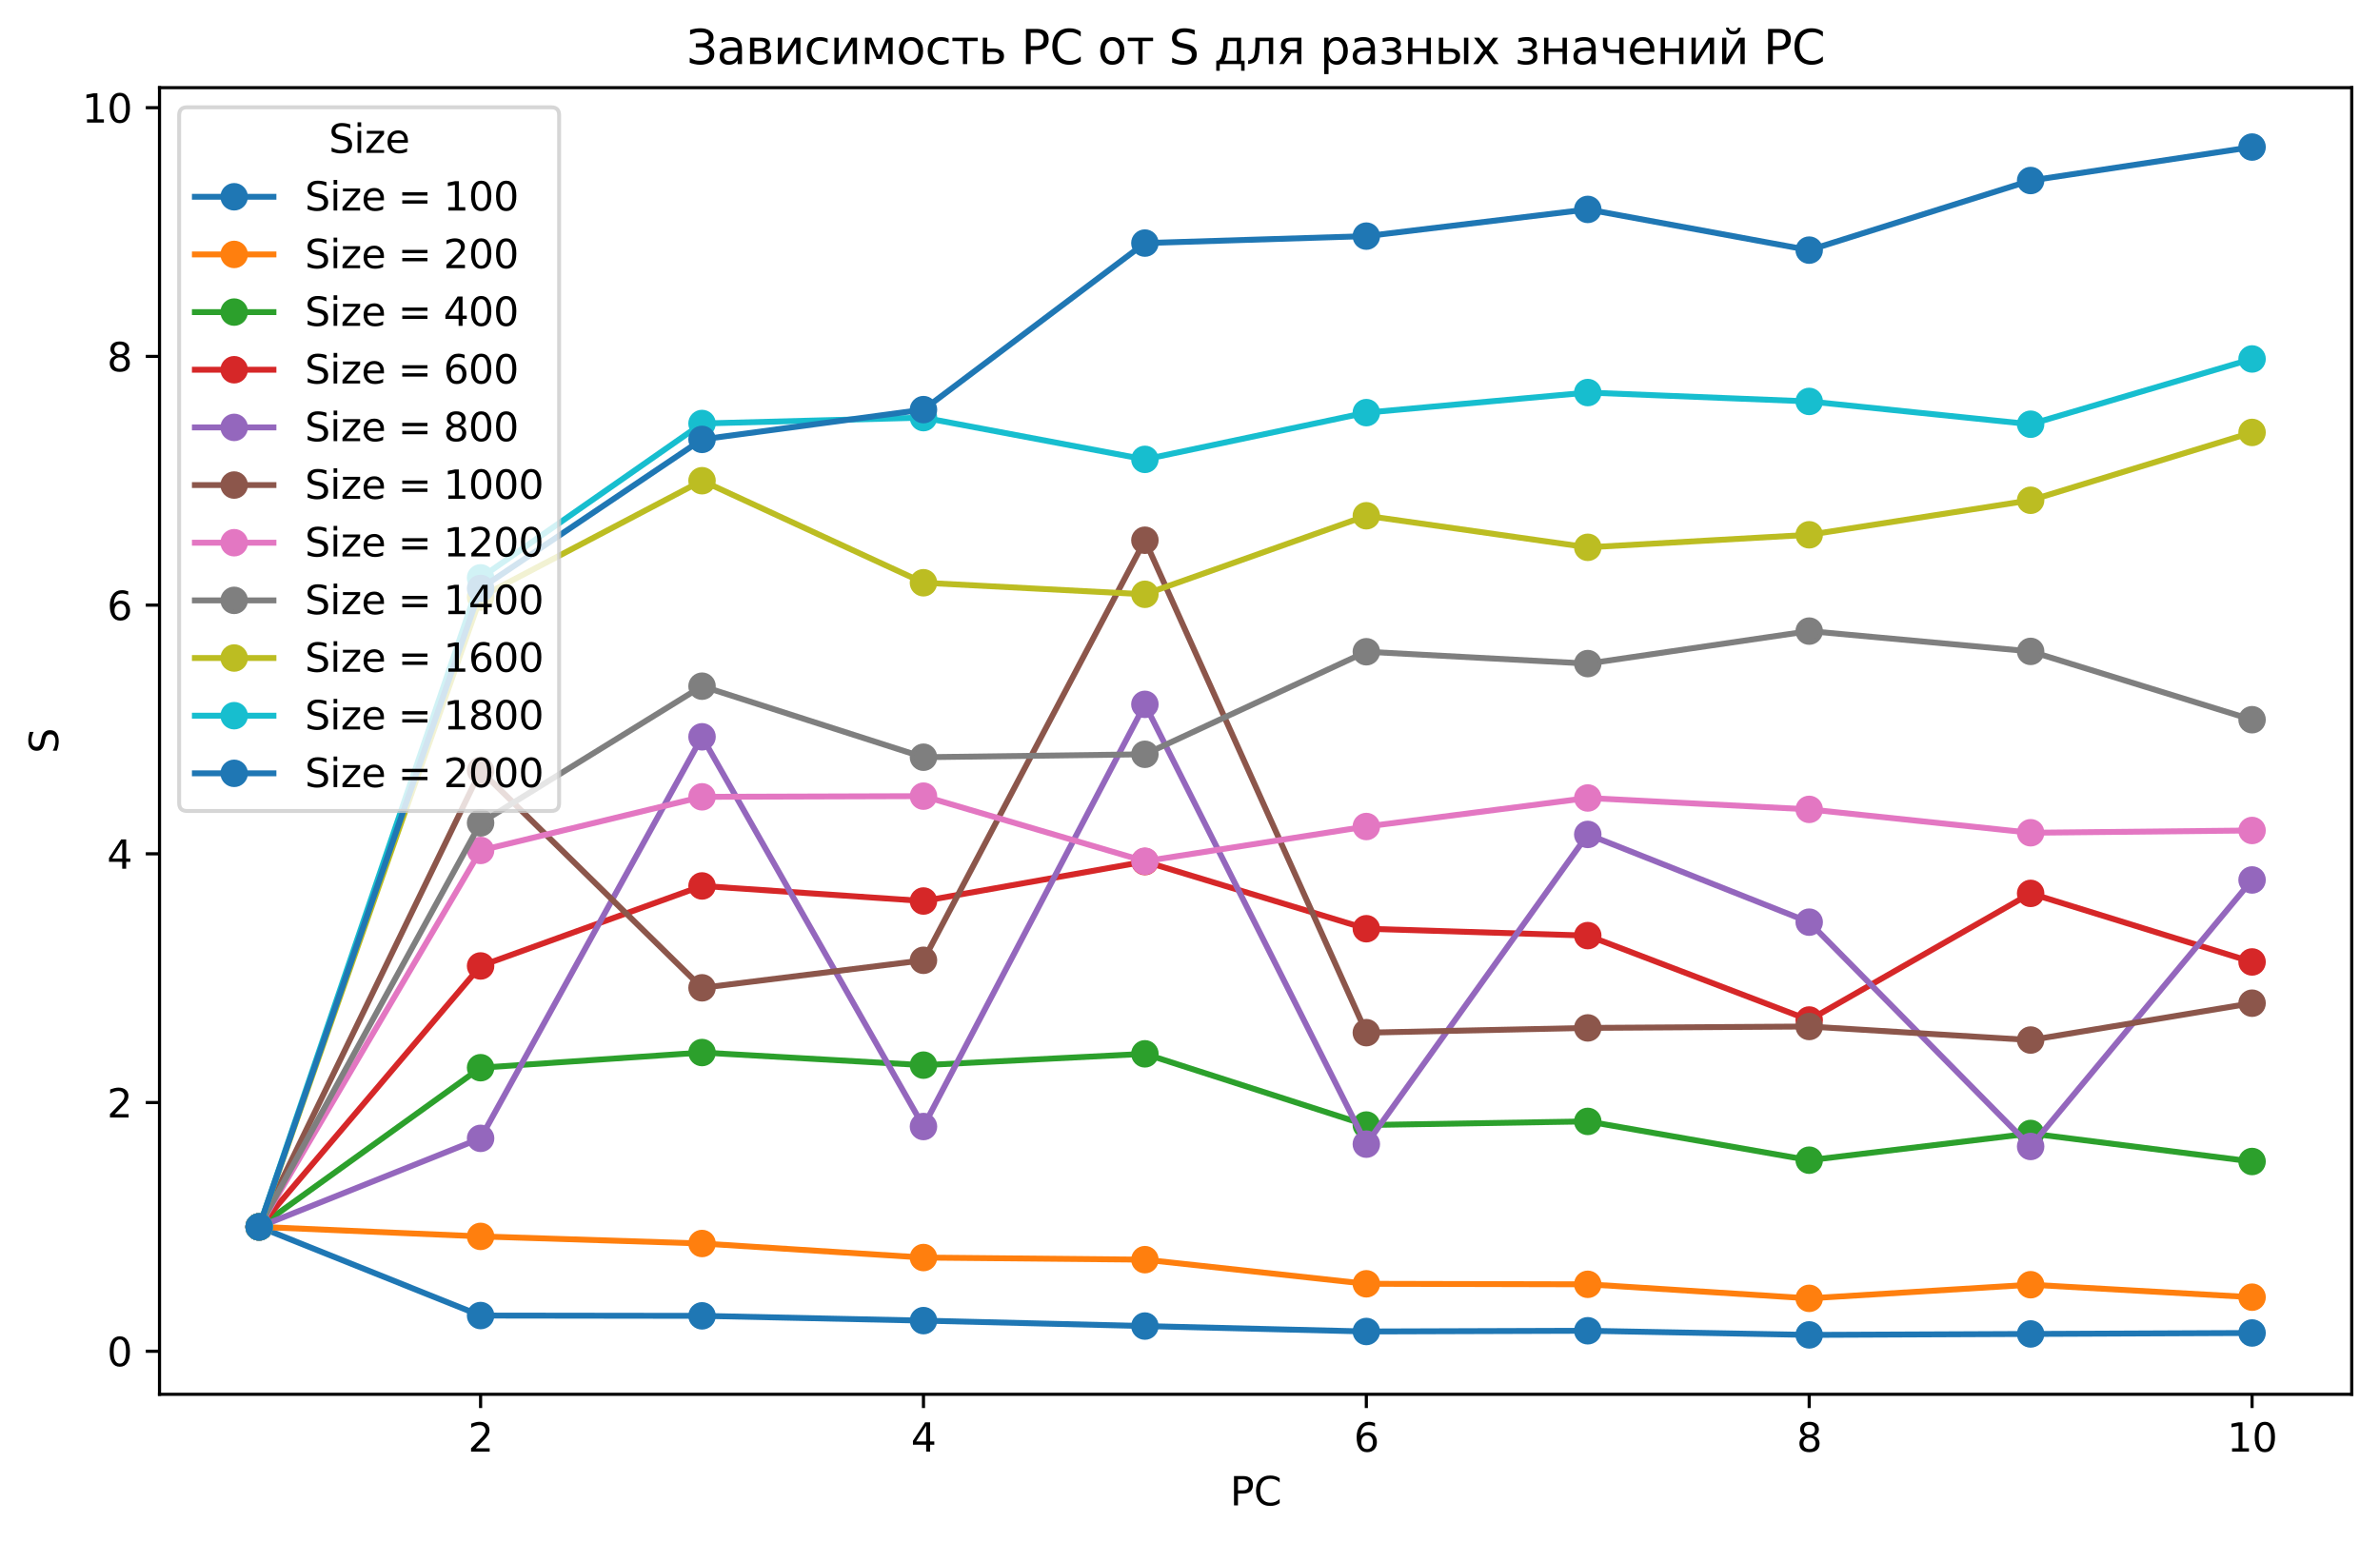 <?xml version="1.0" encoding="utf-8" standalone="no"?>
<!DOCTYPE svg PUBLIC "-//W3C//DTD SVG 1.1//EN"
  "http://www.w3.org/Graphics/SVG/1.1/DTD/svg11.dtd">
<svg xmlns:xlink="http://www.w3.org/1999/xlink" width="605.803pt" height="392.514pt" viewBox="0 0 605.803 392.514" xmlns="http://www.w3.org/2000/svg" version="1.1">
 <defs>
  <style type="text/css">*{stroke-linejoin: round; stroke-linecap: butt}</style>
 </defs>
 <g id="figure_1">
  <g id="patch_1">
   <path d="M 0 392.514 
L 605.803 392.514 
L 605.803 0 
L 0 0 
z
" style="fill: #ffffff"/>
  </g>
  <g id="axes_1">
   <g id="patch_2">
    <path d="M 40.603 354.958 
L 598.603 354.958 
L 598.603 22.318 
L 40.603 22.318 
z
" style="fill: #ffffff"/>
   </g>
   <g id="matplotlib.axis_1">
    <g id="xtick_1">
     <g id="line2d_1">
      <defs>
       <path id="m630d22b13c" d="M 0 0 
L 0 3.5 
" style="stroke: #000000; stroke-width: 0.8"/>
      </defs>
      <g>
       <use xlink:href="#m630d22b13c" x="122.33" y="354.958" style="stroke: #000000; stroke-width: 0.8"/>
      </g>
     </g>
     <g id="text_1">
      <!-- 2 -->
      <g transform="translate(119.149 369.557) scale(0.1 -0.1)">
       <defs>
        <path id="DejaVuSans-32" d="M 1228 531 
L 3431 531 
L 3431 0 
L 469 0 
L 469 531 
Q 828 903 1448 1529 
Q 2069 2156 2228 2338 
Q 2531 2678 2651 2914 
Q 2772 3150 2772 3378 
Q 2772 3750 2511 3984 
Q 2250 4219 1831 4219 
Q 1534 4219 1204 4116 
Q 875 4013 500 3803 
L 500 4441 
Q 881 4594 1212 4672 
Q 1544 4750 1819 4750 
Q 2544 4750 2975 4387 
Q 3406 4025 3406 3419 
Q 3406 3131 3298 2873 
Q 3191 2616 2906 2266 
Q 2828 2175 2409 1742 
Q 1991 1309 1228 531 
z
" transform="scale(0.016)"/>
       </defs>
       <use xlink:href="#DejaVuSans-32"/>
      </g>
     </g>
    </g>
    <g id="xtick_2">
     <g id="line2d_2">
      <g>
       <use xlink:href="#m630d22b13c" x="235.058" y="354.958" style="stroke: #000000; stroke-width: 0.8"/>
      </g>
     </g>
     <g id="text_2">
      <!-- 4 -->
      <g transform="translate(231.876 369.557) scale(0.1 -0.1)">
       <defs>
        <path id="DejaVuSans-34" d="M 2419 4116 
L 825 1625 
L 2419 1625 
L 2419 4116 
z
M 2253 4666 
L 3047 4666 
L 3047 1625 
L 3713 1625 
L 3713 1100 
L 3047 1100 
L 3047 0 
L 2419 0 
L 2419 1100 
L 313 1100 
L 313 1709 
L 2253 4666 
z
" transform="scale(0.016)"/>
       </defs>
       <use xlink:href="#DejaVuSans-34"/>
      </g>
     </g>
    </g>
    <g id="xtick_3">
     <g id="line2d_3">
      <g>
       <use xlink:href="#m630d22b13c" x="347.785" y="354.958" style="stroke: #000000; stroke-width: 0.8"/>
      </g>
     </g>
     <g id="text_3">
      <!-- 6 -->
      <g transform="translate(344.604 369.557) scale(0.1 -0.1)">
       <defs>
        <path id="DejaVuSans-36" d="M 2113 2584 
Q 1688 2584 1439 2293 
Q 1191 2003 1191 1497 
Q 1191 994 1439 701 
Q 1688 409 2113 409 
Q 2538 409 2786 701 
Q 3034 994 3034 1497 
Q 3034 2003 2786 2293 
Q 2538 2584 2113 2584 
z
M 3366 4563 
L 3366 3988 
Q 3128 4100 2886 4159 
Q 2644 4219 2406 4219 
Q 1781 4219 1451 3797 
Q 1122 3375 1075 2522 
Q 1259 2794 1537 2939 
Q 1816 3084 2150 3084 
Q 2853 3084 3261 2657 
Q 3669 2231 3669 1497 
Q 3669 778 3244 343 
Q 2819 -91 2113 -91 
Q 1303 -91 875 529 
Q 447 1150 447 2328 
Q 447 3434 972 4092 
Q 1497 4750 2381 4750 
Q 2619 4750 2861 4703 
Q 3103 4656 3366 4563 
z
" transform="scale(0.016)"/>
       </defs>
       <use xlink:href="#DejaVuSans-36"/>
      </g>
     </g>
    </g>
    <g id="xtick_4">
     <g id="line2d_4">
      <g>
       <use xlink:href="#m630d22b13c" x="460.512" y="354.958" style="stroke: #000000; stroke-width: 0.8"/>
      </g>
     </g>
     <g id="text_4">
      <!-- 8 -->
      <g transform="translate(457.331 369.557) scale(0.1 -0.1)">
       <defs>
        <path id="DejaVuSans-38" d="M 2034 2216 
Q 1584 2216 1326 1975 
Q 1069 1734 1069 1313 
Q 1069 891 1326 650 
Q 1584 409 2034 409 
Q 2484 409 2743 651 
Q 3003 894 3003 1313 
Q 3003 1734 2745 1975 
Q 2488 2216 2034 2216 
z
M 1403 2484 
Q 997 2584 770 2862 
Q 544 3141 544 3541 
Q 544 4100 942 4425 
Q 1341 4750 2034 4750 
Q 2731 4750 3128 4425 
Q 3525 4100 3525 3541 
Q 3525 3141 3298 2862 
Q 3072 2584 2669 2484 
Q 3125 2378 3379 2068 
Q 3634 1759 3634 1313 
Q 3634 634 3220 271 
Q 2806 -91 2034 -91 
Q 1263 -91 848 271 
Q 434 634 434 1313 
Q 434 1759 690 2068 
Q 947 2378 1403 2484 
z
M 1172 3481 
Q 1172 3119 1398 2916 
Q 1625 2713 2034 2713 
Q 2441 2713 2670 2916 
Q 2900 3119 2900 3481 
Q 2900 3844 2670 4047 
Q 2441 4250 2034 4250 
Q 1625 4250 1398 4047 
Q 1172 3844 1172 3481 
z
" transform="scale(0.016)"/>
       </defs>
       <use xlink:href="#DejaVuSans-38"/>
      </g>
     </g>
    </g>
    <g id="xtick_5">
     <g id="line2d_5">
      <g>
       <use xlink:href="#m630d22b13c" x="573.239" y="354.958" style="stroke: #000000; stroke-width: 0.8"/>
      </g>
     </g>
     <g id="text_5">
      <!-- 10 -->
      <g transform="translate(566.877 369.557) scale(0.1 -0.1)">
       <defs>
        <path id="DejaVuSans-31" d="M 794 531 
L 1825 531 
L 1825 4091 
L 703 3866 
L 703 4441 
L 1819 4666 
L 2450 4666 
L 2450 531 
L 3481 531 
L 3481 0 
L 794 0 
L 794 531 
z
" transform="scale(0.016)"/>
        <path id="DejaVuSans-30" d="M 2034 4250 
Q 1547 4250 1301 3770 
Q 1056 3291 1056 2328 
Q 1056 1369 1301 889 
Q 1547 409 2034 409 
Q 2525 409 2770 889 
Q 3016 1369 3016 2328 
Q 3016 3291 2770 3770 
Q 2525 4250 2034 4250 
z
M 2034 4750 
Q 2819 4750 3233 4129 
Q 3647 3509 3647 2328 
Q 3647 1150 3233 529 
Q 2819 -91 2034 -91 
Q 1250 -91 836 529 
Q 422 1150 422 2328 
Q 422 3509 836 4129 
Q 1250 4750 2034 4750 
z
" transform="scale(0.016)"/>
       </defs>
       <use xlink:href="#DejaVuSans-31"/>
       <use xlink:href="#DejaVuSans-30" x="63.623"/>
      </g>
     </g>
    </g>
    <g id="text_6">
     <!-- PC -->
     <g transform="translate(313.097 383.235) scale(0.1 -0.1)">
      <defs>
       <path id="DejaVuSans-50" d="M 1259 4147 
L 1259 2394 
L 2053 2394 
Q 2494 2394 2734 2622 
Q 2975 2850 2975 3272 
Q 2975 3691 2734 3919 
Q 2494 4147 2053 4147 
L 1259 4147 
z
M 628 4666 
L 2053 4666 
Q 2838 4666 3239 4311 
Q 3641 3956 3641 3272 
Q 3641 2581 3239 2228 
Q 2838 1875 2053 1875 
L 1259 1875 
L 1259 0 
L 628 0 
L 628 4666 
z
" transform="scale(0.016)"/>
       <path id="DejaVuSans-43" d="M 4122 4306 
L 4122 3641 
Q 3803 3938 3442 4084 
Q 3081 4231 2675 4231 
Q 1875 4231 1450 3742 
Q 1025 3253 1025 2328 
Q 1025 1406 1450 917 
Q 1875 428 2675 428 
Q 3081 428 3442 575 
Q 3803 722 4122 1019 
L 4122 359 
Q 3791 134 3420 21 
Q 3050 -91 2638 -91 
Q 1578 -91 968 557 
Q 359 1206 359 2328 
Q 359 3453 968 4101 
Q 1578 4750 2638 4750 
Q 3056 4750 3426 4639 
Q 3797 4528 4122 4306 
z
" transform="scale(0.016)"/>
      </defs>
      <use xlink:href="#DejaVuSans-50"/>
      <use xlink:href="#DejaVuSans-43" x="60.303"/>
     </g>
    </g>
   </g>
   <g id="matplotlib.axis_2">
    <g id="ytick_1">
     <g id="line2d_6">
      <defs>
       <path id="mf90112f590" d="M 0 0 
L -3.5 0 
" style="stroke: #000000; stroke-width: 0.8"/>
      </defs>
      <g>
       <use xlink:href="#mf90112f590" x="40.603" y="343.996" style="stroke: #000000; stroke-width: 0.8"/>
      </g>
     </g>
     <g id="text_7">
      <!-- 0 -->
      <g transform="translate(27.241 347.795) scale(0.1 -0.1)">
       <use xlink:href="#DejaVuSans-30"/>
      </g>
     </g>
    </g>
    <g id="ytick_2">
     <g id="line2d_7">
      <g>
       <use xlink:href="#mf90112f590" x="40.603" y="280.68" style="stroke: #000000; stroke-width: 0.8"/>
      </g>
     </g>
     <g id="text_8">
      <!-- 2 -->
      <g transform="translate(27.241 284.479) scale(0.1 -0.1)">
       <use xlink:href="#DejaVuSans-32"/>
      </g>
     </g>
    </g>
    <g id="ytick_3">
     <g id="line2d_8">
      <g>
       <use xlink:href="#mf90112f590" x="40.603" y="217.364" style="stroke: #000000; stroke-width: 0.8"/>
      </g>
     </g>
     <g id="text_9">
      <!-- 4 -->
      <g transform="translate(27.241 221.163) scale(0.1 -0.1)">
       <use xlink:href="#DejaVuSans-34"/>
      </g>
     </g>
    </g>
    <g id="ytick_4">
     <g id="line2d_9">
      <g>
       <use xlink:href="#mf90112f590" x="40.603" y="154.048" style="stroke: #000000; stroke-width: 0.8"/>
      </g>
     </g>
     <g id="text_10">
      <!-- 6 -->
      <g transform="translate(27.241 157.847) scale(0.1 -0.1)">
       <use xlink:href="#DejaVuSans-36"/>
      </g>
     </g>
    </g>
    <g id="ytick_5">
     <g id="line2d_10">
      <g>
       <use xlink:href="#mf90112f590" x="40.603" y="90.732" style="stroke: #000000; stroke-width: 0.8"/>
      </g>
     </g>
     <g id="text_11">
      <!-- 8 -->
      <g transform="translate(27.241 94.531) scale(0.1 -0.1)">
       <use xlink:href="#DejaVuSans-38"/>
      </g>
     </g>
    </g>
    <g id="ytick_6">
     <g id="line2d_11">
      <g>
       <use xlink:href="#mf90112f590" x="40.603" y="27.416" style="stroke: #000000; stroke-width: 0.8"/>
      </g>
     </g>
     <g id="text_12">
      <!-- 10 -->
      <g transform="translate(20.878 31.215) scale(0.1 -0.1)">
       <use xlink:href="#DejaVuSans-31"/>
       <use xlink:href="#DejaVuSans-30" x="63.623"/>
      </g>
     </g>
    </g>
    <g id="text_13">
     <!-- S -->
     <g transform="translate(14.798 191.812) rotate(-90) scale(0.1 -0.1)">
      <defs>
       <path id="DejaVuSans-53" d="M 3425 4513 
L 3425 3897 
Q 3066 4069 2747 4153 
Q 2428 4238 2131 4238 
Q 1616 4238 1336 4038 
Q 1056 3838 1056 3469 
Q 1056 3159 1242 3001 
Q 1428 2844 1947 2747 
L 2328 2669 
Q 3034 2534 3370 2195 
Q 3706 1856 3706 1288 
Q 3706 609 3251 259 
Q 2797 -91 1919 -91 
Q 1588 -91 1214 -16 
Q 841 59 441 206 
L 441 856 
Q 825 641 1194 531 
Q 1563 422 1919 422 
Q 2459 422 2753 634 
Q 3047 847 3047 1241 
Q 3047 1584 2836 1778 
Q 2625 1972 2144 2069 
L 1759 2144 
Q 1053 2284 737 2584 
Q 422 2884 422 3419 
Q 422 4038 858 4394 
Q 1294 4750 2059 4750 
Q 2388 4750 2728 4690 
Q 3069 4631 3425 4513 
z
" transform="scale(0.016)"/>
      </defs>
      <use xlink:href="#DejaVuSans-53"/>
     </g>
    </g>
   </g>
   <g id="line2d_12">
    <path d="M 65.967 312.338 
L 122.33 334.913 
L 178.694 334.986 
L 235.058 336.203 
L 291.421 337.587 
L 347.785 338.97 
L 404.149 338.784 
L 460.512 339.838 
L 516.876 339.594 
L 573.239 339.348 
" clip-path="url(#pa24edd1b56)" style="fill: none; stroke: #1f77b4; stroke-width: 1.5; stroke-linecap: square"/>
    <defs>
     <path id="m32f12e0cd4" d="M 0 3 
C 0.796 3 1.559 2.684 2.121 2.121 
C 2.684 1.559 3 0.796 3 0 
C 3 -0.796 2.684 -1.559 2.121 -2.121 
C 1.559 -2.684 0.796 -3 0 -3 
C -0.796 -3 -1.559 -2.684 -2.121 -2.121 
C -2.684 -1.559 -3 -0.796 -3 0 
C -3 0.796 -2.684 1.559 -2.121 2.121 
C -1.559 2.684 -0.796 3 0 3 
z
" style="stroke: #1f77b4"/>
    </defs>
    <g clip-path="url(#pa24edd1b56)">
     <use xlink:href="#m32f12e0cd4" x="65.967" y="312.338" style="fill: #1f77b4; stroke: #1f77b4"/>
     <use xlink:href="#m32f12e0cd4" x="122.33" y="334.913" style="fill: #1f77b4; stroke: #1f77b4"/>
     <use xlink:href="#m32f12e0cd4" x="178.694" y="334.986" style="fill: #1f77b4; stroke: #1f77b4"/>
     <use xlink:href="#m32f12e0cd4" x="235.058" y="336.203" style="fill: #1f77b4; stroke: #1f77b4"/>
     <use xlink:href="#m32f12e0cd4" x="291.421" y="337.587" style="fill: #1f77b4; stroke: #1f77b4"/>
     <use xlink:href="#m32f12e0cd4" x="347.785" y="338.97" style="fill: #1f77b4; stroke: #1f77b4"/>
     <use xlink:href="#m32f12e0cd4" x="404.149" y="338.784" style="fill: #1f77b4; stroke: #1f77b4"/>
     <use xlink:href="#m32f12e0cd4" x="460.512" y="339.838" style="fill: #1f77b4; stroke: #1f77b4"/>
     <use xlink:href="#m32f12e0cd4" x="516.876" y="339.594" style="fill: #1f77b4; stroke: #1f77b4"/>
     <use xlink:href="#m32f12e0cd4" x="573.239" y="339.348" style="fill: #1f77b4; stroke: #1f77b4"/>
    </g>
   </g>
   <g id="line2d_13">
    <path d="M 65.967 312.338 
L 122.33 314.763 
L 178.694 316.57 
L 235.058 320.148 
L 291.421 320.683 
L 347.785 326.828 
L 404.149 326.96 
L 460.512 330.533 
L 516.876 327.062 
L 573.239 330.236 
" clip-path="url(#pa24edd1b56)" style="fill: none; stroke: #ff7f0e; stroke-width: 1.5; stroke-linecap: square"/>
    <defs>
     <path id="mbecaf96a9d" d="M 0 3 
C 0.796 3 1.559 2.684 2.121 2.121 
C 2.684 1.559 3 0.796 3 0 
C 3 -0.796 2.684 -1.559 2.121 -2.121 
C 1.559 -2.684 0.796 -3 0 -3 
C -0.796 -3 -1.559 -2.684 -2.121 -2.121 
C -2.684 -1.559 -3 -0.796 -3 0 
C -3 0.796 -2.684 1.559 -2.121 2.121 
C -1.559 2.684 -0.796 3 0 3 
z
" style="stroke: #ff7f0e"/>
    </defs>
    <g clip-path="url(#pa24edd1b56)">
     <use xlink:href="#mbecaf96a9d" x="65.967" y="312.338" style="fill: #ff7f0e; stroke: #ff7f0e"/>
     <use xlink:href="#mbecaf96a9d" x="122.33" y="314.763" style="fill: #ff7f0e; stroke: #ff7f0e"/>
     <use xlink:href="#mbecaf96a9d" x="178.694" y="316.57" style="fill: #ff7f0e; stroke: #ff7f0e"/>
     <use xlink:href="#mbecaf96a9d" x="235.058" y="320.148" style="fill: #ff7f0e; stroke: #ff7f0e"/>
     <use xlink:href="#mbecaf96a9d" x="291.421" y="320.683" style="fill: #ff7f0e; stroke: #ff7f0e"/>
     <use xlink:href="#mbecaf96a9d" x="347.785" y="326.828" style="fill: #ff7f0e; stroke: #ff7f0e"/>
     <use xlink:href="#mbecaf96a9d" x="404.149" y="326.96" style="fill: #ff7f0e; stroke: #ff7f0e"/>
     <use xlink:href="#mbecaf96a9d" x="460.512" y="330.533" style="fill: #ff7f0e; stroke: #ff7f0e"/>
     <use xlink:href="#mbecaf96a9d" x="516.876" y="327.062" style="fill: #ff7f0e; stroke: #ff7f0e"/>
     <use xlink:href="#mbecaf96a9d" x="573.239" y="330.236" style="fill: #ff7f0e; stroke: #ff7f0e"/>
    </g>
   </g>
   <g id="line2d_14">
    <path d="M 65.967 312.338 
L 122.33 271.815 
L 178.694 267.956 
L 235.058 271.163 
L 291.421 268.283 
L 347.785 286.414 
L 404.149 285.486 
L 460.512 295.36 
L 516.876 288.557 
L 573.239 295.694 
" clip-path="url(#pa24edd1b56)" style="fill: none; stroke: #2ca02c; stroke-width: 1.5; stroke-linecap: square"/>
    <defs>
     <path id="m96d0d25ad4" d="M 0 3 
C 0.796 3 1.559 2.684 2.121 2.121 
C 2.684 1.559 3 0.796 3 0 
C 3 -0.796 2.684 -1.559 2.121 -2.121 
C 1.559 -2.684 0.796 -3 0 -3 
C -0.796 -3 -1.559 -2.684 -2.121 -2.121 
C -2.684 -1.559 -3 -0.796 -3 0 
C -3 0.796 -2.684 1.559 -2.121 2.121 
C -1.559 2.684 -0.796 3 0 3 
z
" style="stroke: #2ca02c"/>
    </defs>
    <g clip-path="url(#pa24edd1b56)">
     <use xlink:href="#m96d0d25ad4" x="65.967" y="312.338" style="fill: #2ca02c; stroke: #2ca02c"/>
     <use xlink:href="#m96d0d25ad4" x="122.33" y="271.815" style="fill: #2ca02c; stroke: #2ca02c"/>
     <use xlink:href="#m96d0d25ad4" x="178.694" y="267.956" style="fill: #2ca02c; stroke: #2ca02c"/>
     <use xlink:href="#m96d0d25ad4" x="235.058" y="271.163" style="fill: #2ca02c; stroke: #2ca02c"/>
     <use xlink:href="#m96d0d25ad4" x="291.421" y="268.283" style="fill: #2ca02c; stroke: #2ca02c"/>
     <use xlink:href="#m96d0d25ad4" x="347.785" y="286.414" style="fill: #2ca02c; stroke: #2ca02c"/>
     <use xlink:href="#m96d0d25ad4" x="404.149" y="285.486" style="fill: #2ca02c; stroke: #2ca02c"/>
     <use xlink:href="#m96d0d25ad4" x="460.512" y="295.36" style="fill: #2ca02c; stroke: #2ca02c"/>
     <use xlink:href="#m96d0d25ad4" x="516.876" y="288.557" style="fill: #2ca02c; stroke: #2ca02c"/>
     <use xlink:href="#m96d0d25ad4" x="573.239" y="295.694" style="fill: #2ca02c; stroke: #2ca02c"/>
    </g>
   </g>
   <g id="line2d_15">
    <path d="M 65.967 312.338 
L 122.33 245.912 
L 178.694 225.543 
L 235.058 229.38 
L 291.421 219.338 
L 347.785 236.435 
L 404.149 238.186 
L 460.512 259.674 
L 516.876 227.438 
L 573.239 244.892 
" clip-path="url(#pa24edd1b56)" style="fill: none; stroke: #d62728; stroke-width: 1.5; stroke-linecap: square"/>
    <defs>
     <path id="m798a63d386" d="M 0 3 
C 0.796 3 1.559 2.684 2.121 2.121 
C 2.684 1.559 3 0.796 3 0 
C 3 -0.796 2.684 -1.559 2.121 -2.121 
C 1.559 -2.684 0.796 -3 0 -3 
C -0.796 -3 -1.559 -2.684 -2.121 -2.121 
C -2.684 -1.559 -3 -0.796 -3 0 
C -3 0.796 -2.684 1.559 -2.121 2.121 
C -1.559 2.684 -0.796 3 0 3 
z
" style="stroke: #d62728"/>
    </defs>
    <g clip-path="url(#pa24edd1b56)">
     <use xlink:href="#m798a63d386" x="65.967" y="312.338" style="fill: #d62728; stroke: #d62728"/>
     <use xlink:href="#m798a63d386" x="122.33" y="245.912" style="fill: #d62728; stroke: #d62728"/>
     <use xlink:href="#m798a63d386" x="178.694" y="225.543" style="fill: #d62728; stroke: #d62728"/>
     <use xlink:href="#m798a63d386" x="235.058" y="229.38" style="fill: #d62728; stroke: #d62728"/>
     <use xlink:href="#m798a63d386" x="291.421" y="219.338" style="fill: #d62728; stroke: #d62728"/>
     <use xlink:href="#m798a63d386" x="347.785" y="236.435" style="fill: #d62728; stroke: #d62728"/>
     <use xlink:href="#m798a63d386" x="404.149" y="238.186" style="fill: #d62728; stroke: #d62728"/>
     <use xlink:href="#m798a63d386" x="460.512" y="259.674" style="fill: #d62728; stroke: #d62728"/>
     <use xlink:href="#m798a63d386" x="516.876" y="227.438" style="fill: #d62728; stroke: #d62728"/>
     <use xlink:href="#m798a63d386" x="573.239" y="244.892" style="fill: #d62728; stroke: #d62728"/>
    </g>
   </g>
   <g id="line2d_16">
    <path d="M 65.967 312.338 
L 122.33 289.801 
L 178.694 187.574 
L 235.058 286.79 
L 291.421 179.312 
L 347.785 291.276 
L 404.149 212.427 
L 460.512 234.762 
L 516.876 291.865 
L 573.239 224.018 
" clip-path="url(#pa24edd1b56)" style="fill: none; stroke: #9467bd; stroke-width: 1.5; stroke-linecap: square"/>
    <defs>
     <path id="mfeaba7743a" d="M 0 3 
C 0.796 3 1.559 2.684 2.121 2.121 
C 2.684 1.559 3 0.796 3 0 
C 3 -0.796 2.684 -1.559 2.121 -2.121 
C 1.559 -2.684 0.796 -3 0 -3 
C -0.796 -3 -1.559 -2.684 -2.121 -2.121 
C -2.684 -1.559 -3 -0.796 -3 0 
C -3 0.796 -2.684 1.559 -2.121 2.121 
C -1.559 2.684 -0.796 3 0 3 
z
" style="stroke: #9467bd"/>
    </defs>
    <g clip-path="url(#pa24edd1b56)">
     <use xlink:href="#mfeaba7743a" x="65.967" y="312.338" style="fill: #9467bd; stroke: #9467bd"/>
     <use xlink:href="#mfeaba7743a" x="122.33" y="289.801" style="fill: #9467bd; stroke: #9467bd"/>
     <use xlink:href="#mfeaba7743a" x="178.694" y="187.574" style="fill: #9467bd; stroke: #9467bd"/>
     <use xlink:href="#mfeaba7743a" x="235.058" y="286.79" style="fill: #9467bd; stroke: #9467bd"/>
     <use xlink:href="#mfeaba7743a" x="291.421" y="179.312" style="fill: #9467bd; stroke: #9467bd"/>
     <use xlink:href="#mfeaba7743a" x="347.785" y="291.276" style="fill: #9467bd; stroke: #9467bd"/>
     <use xlink:href="#mfeaba7743a" x="404.149" y="212.427" style="fill: #9467bd; stroke: #9467bd"/>
     <use xlink:href="#mfeaba7743a" x="460.512" y="234.762" style="fill: #9467bd; stroke: #9467bd"/>
     <use xlink:href="#mfeaba7743a" x="516.876" y="291.865" style="fill: #9467bd; stroke: #9467bd"/>
     <use xlink:href="#mfeaba7743a" x="573.239" y="224.018" style="fill: #9467bd; stroke: #9467bd"/>
    </g>
   </g>
   <g id="line2d_17">
    <path d="M 65.967 312.338 
L 122.33 196.17 
L 178.694 251.478 
L 235.058 244.471 
L 291.421 137.534 
L 347.785 262.895 
L 404.149 261.685 
L 460.512 261.325 
L 516.876 264.774 
L 573.239 255.39 
" clip-path="url(#pa24edd1b56)" style="fill: none; stroke: #8c564b; stroke-width: 1.5; stroke-linecap: square"/>
    <defs>
     <path id="m6d3903013a" d="M 0 3 
C 0.796 3 1.559 2.684 2.121 2.121 
C 2.684 1.559 3 0.796 3 0 
C 3 -0.796 2.684 -1.559 2.121 -2.121 
C 1.559 -2.684 0.796 -3 0 -3 
C -0.796 -3 -1.559 -2.684 -2.121 -2.121 
C -2.684 -1.559 -3 -0.796 -3 0 
C -3 0.796 -2.684 1.559 -2.121 2.121 
C -1.559 2.684 -0.796 3 0 3 
z
" style="stroke: #8c564b"/>
    </defs>
    <g clip-path="url(#pa24edd1b56)">
     <use xlink:href="#m6d3903013a" x="65.967" y="312.338" style="fill: #8c564b; stroke: #8c564b"/>
     <use xlink:href="#m6d3903013a" x="122.33" y="196.17" style="fill: #8c564b; stroke: #8c564b"/>
     <use xlink:href="#m6d3903013a" x="178.694" y="251.478" style="fill: #8c564b; stroke: #8c564b"/>
     <use xlink:href="#m6d3903013a" x="235.058" y="244.471" style="fill: #8c564b; stroke: #8c564b"/>
     <use xlink:href="#m6d3903013a" x="291.421" y="137.534" style="fill: #8c564b; stroke: #8c564b"/>
     <use xlink:href="#m6d3903013a" x="347.785" y="262.895" style="fill: #8c564b; stroke: #8c564b"/>
     <use xlink:href="#m6d3903013a" x="404.149" y="261.685" style="fill: #8c564b; stroke: #8c564b"/>
     <use xlink:href="#m6d3903013a" x="460.512" y="261.325" style="fill: #8c564b; stroke: #8c564b"/>
     <use xlink:href="#m6d3903013a" x="516.876" y="264.774" style="fill: #8c564b; stroke: #8c564b"/>
     <use xlink:href="#m6d3903013a" x="573.239" y="255.39" style="fill: #8c564b; stroke: #8c564b"/>
    </g>
   </g>
   <g id="line2d_18">
    <path d="M 65.967 312.338 
L 122.33 216.502 
L 178.694 202.856 
L 235.058 202.682 
L 291.421 219.248 
L 347.785 210.414 
L 404.149 203.15 
L 460.512 206.052 
L 516.876 212.002 
L 573.239 211.423 
" clip-path="url(#pa24edd1b56)" style="fill: none; stroke: #e377c2; stroke-width: 1.5; stroke-linecap: square"/>
    <defs>
     <path id="mcfdb9a47f9" d="M 0 3 
C 0.796 3 1.559 2.684 2.121 2.121 
C 2.684 1.559 3 0.796 3 0 
C 3 -0.796 2.684 -1.559 2.121 -2.121 
C 1.559 -2.684 0.796 -3 0 -3 
C -0.796 -3 -1.559 -2.684 -2.121 -2.121 
C -2.684 -1.559 -3 -0.796 -3 0 
C -3 0.796 -2.684 1.559 -2.121 2.121 
C -1.559 2.684 -0.796 3 0 3 
z
" style="stroke: #e377c2"/>
    </defs>
    <g clip-path="url(#pa24edd1b56)">
     <use xlink:href="#mcfdb9a47f9" x="65.967" y="312.338" style="fill: #e377c2; stroke: #e377c2"/>
     <use xlink:href="#mcfdb9a47f9" x="122.33" y="216.502" style="fill: #e377c2; stroke: #e377c2"/>
     <use xlink:href="#mcfdb9a47f9" x="178.694" y="202.856" style="fill: #e377c2; stroke: #e377c2"/>
     <use xlink:href="#mcfdb9a47f9" x="235.058" y="202.682" style="fill: #e377c2; stroke: #e377c2"/>
     <use xlink:href="#mcfdb9a47f9" x="291.421" y="219.248" style="fill: #e377c2; stroke: #e377c2"/>
     <use xlink:href="#mcfdb9a47f9" x="347.785" y="210.414" style="fill: #e377c2; stroke: #e377c2"/>
     <use xlink:href="#mcfdb9a47f9" x="404.149" y="203.15" style="fill: #e377c2; stroke: #e377c2"/>
     <use xlink:href="#mcfdb9a47f9" x="460.512" y="206.052" style="fill: #e377c2; stroke: #e377c2"/>
     <use xlink:href="#mcfdb9a47f9" x="516.876" y="212.002" style="fill: #e377c2; stroke: #e377c2"/>
     <use xlink:href="#mcfdb9a47f9" x="573.239" y="211.423" style="fill: #e377c2; stroke: #e377c2"/>
    </g>
   </g>
   <g id="line2d_19">
    <path d="M 65.967 312.338 
L 122.33 209.494 
L 178.694 174.689 
L 235.058 192.771 
L 291.421 192.028 
L 347.785 165.921 
L 404.149 168.938 
L 460.512 160.666 
L 516.876 165.83 
L 573.239 183.224 
" clip-path="url(#pa24edd1b56)" style="fill: none; stroke: #7f7f7f; stroke-width: 1.5; stroke-linecap: square"/>
    <defs>
     <path id="ma8ce7acdde" d="M 0 3 
C 0.796 3 1.559 2.684 2.121 2.121 
C 2.684 1.559 3 0.796 3 0 
C 3 -0.796 2.684 -1.559 2.121 -2.121 
C 1.559 -2.684 0.796 -3 0 -3 
C -0.796 -3 -1.559 -2.684 -2.121 -2.121 
C -2.684 -1.559 -3 -0.796 -3 0 
C -3 0.796 -2.684 1.559 -2.121 2.121 
C -1.559 2.684 -0.796 3 0 3 
z
" style="stroke: #7f7f7f"/>
    </defs>
    <g clip-path="url(#pa24edd1b56)">
     <use xlink:href="#ma8ce7acdde" x="65.967" y="312.338" style="fill: #7f7f7f; stroke: #7f7f7f"/>
     <use xlink:href="#ma8ce7acdde" x="122.33" y="209.494" style="fill: #7f7f7f; stroke: #7f7f7f"/>
     <use xlink:href="#ma8ce7acdde" x="178.694" y="174.689" style="fill: #7f7f7f; stroke: #7f7f7f"/>
     <use xlink:href="#ma8ce7acdde" x="235.058" y="192.771" style="fill: #7f7f7f; stroke: #7f7f7f"/>
     <use xlink:href="#ma8ce7acdde" x="291.421" y="192.028" style="fill: #7f7f7f; stroke: #7f7f7f"/>
     <use xlink:href="#ma8ce7acdde" x="347.785" y="165.921" style="fill: #7f7f7f; stroke: #7f7f7f"/>
     <use xlink:href="#ma8ce7acdde" x="404.149" y="168.938" style="fill: #7f7f7f; stroke: #7f7f7f"/>
     <use xlink:href="#ma8ce7acdde" x="460.512" y="160.666" style="fill: #7f7f7f; stroke: #7f7f7f"/>
     <use xlink:href="#ma8ce7acdde" x="516.876" y="165.83" style="fill: #7f7f7f; stroke: #7f7f7f"/>
     <use xlink:href="#ma8ce7acdde" x="573.239" y="183.224" style="fill: #7f7f7f; stroke: #7f7f7f"/>
    </g>
   </g>
   <g id="line2d_20">
    <path d="M 65.967 312.338 
L 122.33 151.976 
L 178.694 122.378 
L 235.058 148.358 
L 291.421 151.295 
L 347.785 131.302 
L 404.149 139.336 
L 460.512 136.146 
L 516.876 127.36 
L 573.239 110.089 
" clip-path="url(#pa24edd1b56)" style="fill: none; stroke: #bcbd22; stroke-width: 1.5; stroke-linecap: square"/>
    <defs>
     <path id="m11b04fe46d" d="M 0 3 
C 0.796 3 1.559 2.684 2.121 2.121 
C 2.684 1.559 3 0.796 3 0 
C 3 -0.796 2.684 -1.559 2.121 -2.121 
C 1.559 -2.684 0.796 -3 0 -3 
C -0.796 -3 -1.559 -2.684 -2.121 -2.121 
C -2.684 -1.559 -3 -0.796 -3 0 
C -3 0.796 -2.684 1.559 -2.121 2.121 
C -1.559 2.684 -0.796 3 0 3 
z
" style="stroke: #bcbd22"/>
    </defs>
    <g clip-path="url(#pa24edd1b56)">
     <use xlink:href="#m11b04fe46d" x="65.967" y="312.338" style="fill: #bcbd22; stroke: #bcbd22"/>
     <use xlink:href="#m11b04fe46d" x="122.33" y="151.976" style="fill: #bcbd22; stroke: #bcbd22"/>
     <use xlink:href="#m11b04fe46d" x="178.694" y="122.378" style="fill: #bcbd22; stroke: #bcbd22"/>
     <use xlink:href="#m11b04fe46d" x="235.058" y="148.358" style="fill: #bcbd22; stroke: #bcbd22"/>
     <use xlink:href="#m11b04fe46d" x="291.421" y="151.295" style="fill: #bcbd22; stroke: #bcbd22"/>
     <use xlink:href="#m11b04fe46d" x="347.785" y="131.302" style="fill: #bcbd22; stroke: #bcbd22"/>
     <use xlink:href="#m11b04fe46d" x="404.149" y="139.336" style="fill: #bcbd22; stroke: #bcbd22"/>
     <use xlink:href="#m11b04fe46d" x="460.512" y="136.146" style="fill: #bcbd22; stroke: #bcbd22"/>
     <use xlink:href="#m11b04fe46d" x="516.876" y="127.36" style="fill: #bcbd22; stroke: #bcbd22"/>
     <use xlink:href="#m11b04fe46d" x="573.239" y="110.089" style="fill: #bcbd22; stroke: #bcbd22"/>
    </g>
   </g>
   <g id="line2d_21">
    <path d="M 65.967 312.338 
L 122.33 147.11 
L 178.694 107.814 
L 235.058 106.318 
L 291.421 116.947 
L 347.785 105.047 
L 404.149 99.937 
L 460.512 102.195 
L 516.876 107.999 
L 573.239 91.381 
" clip-path="url(#pa24edd1b56)" style="fill: none; stroke: #17becf; stroke-width: 1.5; stroke-linecap: square"/>
    <defs>
     <path id="mf3d32e7069" d="M 0 3 
C 0.796 3 1.559 2.684 2.121 2.121 
C 2.684 1.559 3 0.796 3 0 
C 3 -0.796 2.684 -1.559 2.121 -2.121 
C 1.559 -2.684 0.796 -3 0 -3 
C -0.796 -3 -1.559 -2.684 -2.121 -2.121 
C -2.684 -1.559 -3 -0.796 -3 0 
C -3 0.796 -2.684 1.559 -2.121 2.121 
C -1.559 2.684 -0.796 3 0 3 
z
" style="stroke: #17becf"/>
    </defs>
    <g clip-path="url(#pa24edd1b56)">
     <use xlink:href="#mf3d32e7069" x="65.967" y="312.338" style="fill: #17becf; stroke: #17becf"/>
     <use xlink:href="#mf3d32e7069" x="122.33" y="147.11" style="fill: #17becf; stroke: #17becf"/>
     <use xlink:href="#mf3d32e7069" x="178.694" y="107.814" style="fill: #17becf; stroke: #17becf"/>
     <use xlink:href="#mf3d32e7069" x="235.058" y="106.318" style="fill: #17becf; stroke: #17becf"/>
     <use xlink:href="#mf3d32e7069" x="291.421" y="116.947" style="fill: #17becf; stroke: #17becf"/>
     <use xlink:href="#mf3d32e7069" x="347.785" y="105.047" style="fill: #17becf; stroke: #17becf"/>
     <use xlink:href="#mf3d32e7069" x="404.149" y="99.937" style="fill: #17becf; stroke: #17becf"/>
     <use xlink:href="#mf3d32e7069" x="460.512" y="102.195" style="fill: #17becf; stroke: #17becf"/>
     <use xlink:href="#mf3d32e7069" x="516.876" y="107.999" style="fill: #17becf; stroke: #17becf"/>
     <use xlink:href="#mf3d32e7069" x="573.239" y="91.381" style="fill: #17becf; stroke: #17becf"/>
    </g>
   </g>
   <g id="line2d_22">
    <path d="M 65.967 312.338 
L 122.33 149.805 
L 178.694 111.86 
L 235.058 104.282 
L 291.421 61.884 
L 347.785 60.112 
L 404.149 53.312 
L 460.512 63.678 
L 516.876 45.957 
L 573.239 37.438 
" clip-path="url(#pa24edd1b56)" style="fill: none; stroke: #1f77b4; stroke-width: 1.5; stroke-linecap: square"/>
    <g clip-path="url(#pa24edd1b56)">
     <use xlink:href="#m32f12e0cd4" x="65.967" y="312.338" style="fill: #1f77b4; stroke: #1f77b4"/>
     <use xlink:href="#m32f12e0cd4" x="122.33" y="149.805" style="fill: #1f77b4; stroke: #1f77b4"/>
     <use xlink:href="#m32f12e0cd4" x="178.694" y="111.86" style="fill: #1f77b4; stroke: #1f77b4"/>
     <use xlink:href="#m32f12e0cd4" x="235.058" y="104.282" style="fill: #1f77b4; stroke: #1f77b4"/>
     <use xlink:href="#m32f12e0cd4" x="291.421" y="61.884" style="fill: #1f77b4; stroke: #1f77b4"/>
     <use xlink:href="#m32f12e0cd4" x="347.785" y="60.112" style="fill: #1f77b4; stroke: #1f77b4"/>
     <use xlink:href="#m32f12e0cd4" x="404.149" y="53.312" style="fill: #1f77b4; stroke: #1f77b4"/>
     <use xlink:href="#m32f12e0cd4" x="460.512" y="63.678" style="fill: #1f77b4; stroke: #1f77b4"/>
     <use xlink:href="#m32f12e0cd4" x="516.876" y="45.957" style="fill: #1f77b4; stroke: #1f77b4"/>
     <use xlink:href="#m32f12e0cd4" x="573.239" y="37.438" style="fill: #1f77b4; stroke: #1f77b4"/>
    </g>
   </g>
   <g id="patch_3">
    <path d="M 40.603 354.958 
L 40.603 22.318 
" style="fill: none; stroke: #000000; stroke-width: 0.8; stroke-linejoin: miter; stroke-linecap: square"/>
   </g>
   <g id="patch_4">
    <path d="M 598.603 354.958 
L 598.603 22.318 
" style="fill: none; stroke: #000000; stroke-width: 0.8; stroke-linejoin: miter; stroke-linecap: square"/>
   </g>
   <g id="patch_5">
    <path d="M 40.603 354.958 
L 598.603 354.958 
" style="fill: none; stroke: #000000; stroke-width: 0.8; stroke-linejoin: miter; stroke-linecap: square"/>
   </g>
   <g id="patch_6">
    <path d="M 40.603 22.318 
L 598.603 22.318 
" style="fill: none; stroke: #000000; stroke-width: 0.8; stroke-linejoin: miter; stroke-linecap: square"/>
   </g>
   <g id="text_14">
    <!-- Зависимость PC от S для разных значений PC -->
    <g transform="translate(174.753 16.318) scale(0.12 -0.12)">
     <defs>
      <path id="DejaVuSans-417" d="M 1828 4750 
Q 2597 4750 3084 4423 
Q 3572 4097 3572 3541 
Q 3572 3153 3350 2886 
Q 3128 2619 2719 2516 
Q 3172 2419 3426 2112 
Q 3681 1806 3681 1356 
Q 3681 638 3126 273 
Q 2572 -91 1828 -91 
Q 1447 -91 1003 12 
Q 559 116 422 203 
L 422 853 
Q 900 575 1164 508 
Q 1428 441 1816 441 
Q 2403 441 2728 666 
Q 3053 891 3053 1356 
Q 3053 1769 2764 2001 
Q 2475 2234 1866 2234 
L 1228 2234 
L 1228 2753 
L 1891 2753 
Q 2450 2753 2697 2939 
Q 2944 3125 2944 3475 
Q 2944 3834 2689 4026 
Q 2434 4219 1816 4219 
Q 1397 4219 1253 4181 
Q 1109 4144 469 3903 
L 469 4519 
Q 822 4644 1190 4697 
Q 1559 4750 1828 4750 
z
" transform="scale(0.016)"/>
      <path id="DejaVuSans-430" d="M 2194 1759 
Q 1497 1759 1228 1600 
Q 959 1441 959 1056 
Q 959 750 1161 570 
Q 1363 391 1709 391 
Q 2188 391 2477 730 
Q 2766 1069 2766 1631 
L 2766 1759 
L 2194 1759 
z
M 3341 1997 
L 3341 0 
L 2766 0 
L 2766 531 
Q 2569 213 2275 61 
Q 1981 -91 1556 -91 
Q 1019 -91 701 211 
Q 384 513 384 1019 
Q 384 1609 779 1909 
Q 1175 2209 1959 2209 
L 2766 2209 
L 2766 2266 
Q 2766 2663 2505 2880 
Q 2244 3097 1772 3097 
Q 1472 3097 1187 3025 
Q 903 2953 641 2809 
L 641 3341 
Q 956 3463 1253 3523 
Q 1550 3584 1831 3584 
Q 2591 3584 2966 3190 
Q 3341 2797 3341 1997 
z
" transform="scale(0.016)"/>
      <path id="DejaVuSans-432" d="M 1156 1613 
L 1156 459 
L 1975 459 
Q 2369 459 2575 607 
Q 2781 756 2781 1038 
Q 2781 1319 2575 1466 
Q 2369 1613 1975 1613 
L 1156 1613 
z
M 1156 3041 
L 1156 2072 
L 1913 2072 
Q 2238 2072 2444 2201 
Q 2650 2331 2650 2563 
Q 2650 2794 2444 2917 
Q 2238 3041 1913 3041 
L 1156 3041 
z
M 581 3500 
L 1950 3500 
Q 2566 3500 2897 3275 
Q 3228 3050 3228 2634 
Q 3228 2313 3059 2123 
Q 2891 1934 2559 1888 
Q 2956 1813 3175 1575 
Q 3394 1338 3394 981 
Q 3394 513 3033 256 
Q 2672 0 2003 0 
L 581 0 
L 581 3500 
z
" transform="scale(0.016)"/>
      <path id="DejaVuSans-438" d="M 3578 3500 
L 3578 0 
L 3006 0 
L 3006 2809 
L 1319 0 
L 581 0 
L 581 3500 
L 1153 3500 
L 1153 697 
L 2838 3500 
L 3578 3500 
z
" transform="scale(0.016)"/>
      <path id="DejaVuSans-441" d="M 3122 3366 
L 3122 2828 
Q 2878 2963 2633 3030 
Q 2388 3097 2138 3097 
Q 1578 3097 1268 2742 
Q 959 2388 959 1747 
Q 959 1106 1268 751 
Q 1578 397 2138 397 
Q 2388 397 2633 464 
Q 2878 531 3122 666 
L 3122 134 
Q 2881 22 2623 -34 
Q 2366 -91 2075 -91 
Q 1284 -91 818 406 
Q 353 903 353 1747 
Q 353 2603 823 3093 
Q 1294 3584 2113 3584 
Q 2378 3584 2631 3529 
Q 2884 3475 3122 3366 
z
" transform="scale(0.016)"/>
      <path id="DejaVuSans-43c" d="M 581 3500 
L 1422 3500 
L 2416 1156 
L 3413 3500 
L 4247 3500 
L 4247 0 
L 3669 0 
L 3669 2950 
L 2703 672 
L 2128 672 
L 1159 2950 
L 1159 0 
L 581 0 
L 581 3500 
z
" transform="scale(0.016)"/>
      <path id="DejaVuSans-43e" d="M 1959 3097 
Q 1497 3097 1228 2736 
Q 959 2375 959 1747 
Q 959 1119 1226 758 
Q 1494 397 1959 397 
Q 2419 397 2687 759 
Q 2956 1122 2956 1747 
Q 2956 2369 2687 2733 
Q 2419 3097 1959 3097 
z
M 1959 3584 
Q 2709 3584 3137 3096 
Q 3566 2609 3566 1747 
Q 3566 888 3137 398 
Q 2709 -91 1959 -91 
Q 1206 -91 779 398 
Q 353 888 353 1747 
Q 353 2609 779 3096 
Q 1206 3584 1959 3584 
z
" transform="scale(0.016)"/>
      <path id="DejaVuSans-442" d="M 188 3500 
L 3541 3500 
L 3541 3041 
L 2147 3041 
L 2147 0 
L 1581 0 
L 1581 3041 
L 188 3041 
L 188 3500 
z
" transform="scale(0.016)"/>
      <path id="DejaVuSans-44c" d="M 2781 1038 
Q 2781 1319 2576 1466 
Q 2372 1613 1978 1613 
L 1159 1613 
L 1159 459 
L 1978 459 
Q 2372 459 2576 607 
Q 2781 756 2781 1038 
z
M 581 3500 
L 1159 3500 
L 1159 2072 
L 2003 2072 
Q 2672 2072 3033 1817 
Q 3394 1563 3394 1038 
Q 3394 513 3033 256 
Q 2672 0 2003 0 
L 581 0 
L 581 3500 
z
" transform="scale(0.016)"/>
      <path id="DejaVuSans-20" transform="scale(0.016)"/>
      <path id="DejaVuSans-434" d="M 1384 459 
L 3053 459 
L 3053 3041 
L 1844 3041 
L 1844 2603 
Q 1844 1316 1475 628 
L 1384 459 
z
M 550 459 
Q 834 584 959 850 
Q 1266 1509 1266 2838 
L 1266 3500 
L 3631 3500 
L 3631 459 
L 4091 459 
L 4091 -884 
L 3631 -884 
L 3631 0 
L 794 0 
L 794 -884 
L 334 -884 
L 334 459 
L 550 459 
z
" transform="scale(0.016)"/>
      <path id="DejaVuSans-43b" d="M 238 0 
L 238 478 
Q 806 566 981 959 
Q 1194 1513 1194 2928 
L 1194 3500 
L 3559 3500 
L 3559 0 
L 2984 0 
L 2984 3041 
L 1769 3041 
L 1769 2694 
Q 1769 1344 1494 738 
Q 1200 91 238 0 
z
" transform="scale(0.016)"/>
      <path id="DejaVuSans-44f" d="M 1181 2491 
Q 1181 2231 1381 2084 
Q 1581 1938 1953 1938 
L 2728 1938 
L 2728 3041 
L 1953 3041 
Q 1581 3041 1381 2897 
Q 1181 2753 1181 2491 
z
M 363 0 
L 1431 1534 
Q 1069 1616 828 1830 
Q 588 2044 588 2491 
Q 588 2997 923 3248 
Q 1259 3500 1938 3500 
L 3306 3500 
L 3306 0 
L 2728 0 
L 2728 1478 
L 2013 1478 
L 981 0 
L 363 0 
z
" transform="scale(0.016)"/>
      <path id="DejaVuSans-440" d="M 1159 525 
L 1159 -1331 
L 581 -1331 
L 581 3500 
L 1159 3500 
L 1159 2969 
Q 1341 3281 1617 3432 
Q 1894 3584 2278 3584 
Q 2916 3584 3314 3078 
Q 3713 2572 3713 1747 
Q 3713 922 3314 415 
Q 2916 -91 2278 -91 
Q 1894 -91 1617 61 
Q 1341 213 1159 525 
z
M 3116 1747 
Q 3116 2381 2855 2742 
Q 2594 3103 2138 3103 
Q 1681 3103 1420 2742 
Q 1159 2381 1159 1747 
Q 1159 1113 1420 752 
Q 1681 391 2138 391 
Q 2594 391 2855 752 
Q 3116 1113 3116 1747 
z
" transform="scale(0.016)"/>
      <path id="DejaVuSans-437" d="M 2206 1888 
Q 2594 1813 2809 1584 
Q 3025 1356 3025 1019 
Q 3025 478 2622 193 
Q 2219 -91 1475 -91 
Q 1225 -91 961 -47 
Q 697 -3 416 84 
L 416 619 
Q 638 503 903 445 
Q 1169 388 1459 388 
Q 1931 388 2195 563 
Q 2459 738 2459 1019 
Q 2459 1294 2225 1461 
Q 1991 1628 1563 1628 
L 1100 1628 
L 1100 2103 
L 1584 2103 
Q 1947 2103 2158 2242 
Q 2369 2381 2369 2600 
Q 2369 2800 2151 2944 
Q 1934 3088 1563 3088 
Q 1341 3088 1089 3047 
Q 838 3006 534 2916 
L 534 3438 
Q 841 3513 1106 3550 
Q 1372 3588 1609 3588 
Q 2222 3588 2576 3342 
Q 2931 3097 2931 2656 
Q 2931 2366 2743 2164 
Q 2556 1963 2206 1888 
z
" transform="scale(0.016)"/>
      <path id="DejaVuSans-43d" d="M 581 3500 
L 1159 3500 
L 1159 2072 
L 3025 2072 
L 3025 3500 
L 3603 3500 
L 3603 0 
L 3025 0 
L 3025 1613 
L 1159 1613 
L 1159 0 
L 581 0 
L 581 3500 
z
" transform="scale(0.016)"/>
      <path id="DejaVuSans-44b" d="M 3907 3500 
L 4482 3500 
L 4482 0 
L 3907 0 
L 3907 3500 
z
M 4195 3584 
L 4195 3584 
z
M 2781 1038 
Q 2781 1319 2576 1466 
Q 2372 1613 1978 1613 
L 1159 1613 
L 1159 459 
L 1978 459 
Q 2372 459 2576 607 
Q 2781 756 2781 1038 
z
M 581 3500 
L 1159 3500 
L 1159 2072 
L 2003 2072 
Q 2672 2072 3033 1817 
Q 3394 1563 3394 1038 
Q 3394 513 3033 256 
Q 2672 0 2003 0 
L 581 0 
L 581 3500 
z
" transform="scale(0.016)"/>
      <path id="DejaVuSans-445" d="M 3513 3500 
L 2247 1797 
L 3578 0 
L 2900 0 
L 1881 1375 
L 863 0 
L 184 0 
L 1544 1831 
L 300 3500 
L 978 3500 
L 1906 2253 
L 2834 3500 
L 3513 3500 
z
" transform="scale(0.016)"/>
      <path id="DejaVuSans-447" d="M 2625 0 
L 2625 1472 
L 1553 1472 
Q 1075 1472 756 1769 
Q 469 2038 469 2613 
L 469 3500 
L 1044 3500 
L 1044 2666 
Q 1044 2300 1206 2116 
Q 1372 1931 1697 1931 
L 2625 1931 
L 2625 3500 
L 3200 3500 
L 3200 0 
L 2625 0 
z
" transform="scale(0.016)"/>
      <path id="DejaVuSans-435" d="M 3597 1894 
L 3597 1613 
L 953 1613 
Q 991 1019 1311 708 
Q 1631 397 2203 397 
Q 2534 397 2845 478 
Q 3156 559 3463 722 
L 3463 178 
Q 3153 47 2828 -22 
Q 2503 -91 2169 -91 
Q 1331 -91 842 396 
Q 353 884 353 1716 
Q 353 2575 817 3079 
Q 1281 3584 2069 3584 
Q 2775 3584 3186 3129 
Q 3597 2675 3597 1894 
z
M 3022 2063 
Q 3016 2534 2758 2815 
Q 2500 3097 2075 3097 
Q 1594 3097 1305 2825 
Q 1016 2553 972 2059 
L 3022 2063 
z
" transform="scale(0.016)"/>
      <path id="DejaVuSans-439" d="M 3578 3500 
L 3578 0 
L 3006 0 
L 3006 2809 
L 1319 0 
L 581 0 
L 581 3500 
L 1153 3500 
L 1153 697 
L 2838 3500 
L 3578 3500 
z
M 1102 4833 
L 1471 4833 
Q 1505 4599 1656 4481 
Q 1808 4364 2080 4364 
Q 2349 4364 2499 4480 
Q 2649 4596 2689 4833 
L 3058 4833 
Q 3027 4386 2780 4161 
Q 2533 3936 2080 3936 
Q 1627 3936 1380 4161 
Q 1133 4386 1102 4833 
z
" transform="scale(0.016)"/>
     </defs>
     <use xlink:href="#DejaVuSans-417"/>
     <use xlink:href="#DejaVuSans-430" x="64.111"/>
     <use xlink:href="#DejaVuSans-432" x="125.391"/>
     <use xlink:href="#DejaVuSans-438" x="184.326"/>
     <use xlink:href="#DejaVuSans-441" x="249.316"/>
     <use xlink:href="#DejaVuSans-438" x="304.297"/>
     <use xlink:href="#DejaVuSans-43c" x="369.287"/>
     <use xlink:href="#DejaVuSans-43e" x="444.727"/>
     <use xlink:href="#DejaVuSans-441" x="505.908"/>
     <use xlink:href="#DejaVuSans-442" x="560.889"/>
     <use xlink:href="#DejaVuSans-44c" x="619.141"/>
     <use xlink:href="#DejaVuSans-20" x="678.076"/>
     <use xlink:href="#DejaVuSans-50" x="709.863"/>
     <use xlink:href="#DejaVuSans-43" x="770.166"/>
     <use xlink:href="#DejaVuSans-20" x="839.99"/>
     <use xlink:href="#DejaVuSans-43e" x="871.777"/>
     <use xlink:href="#DejaVuSans-442" x="932.959"/>
     <use xlink:href="#DejaVuSans-20" x="991.211"/>
     <use xlink:href="#DejaVuSans-53" x="1022.998"/>
     <use xlink:href="#DejaVuSans-20" x="1086.475"/>
     <use xlink:href="#DejaVuSans-434" x="1118.262"/>
     <use xlink:href="#DejaVuSans-43b" x="1187.402"/>
     <use xlink:href="#DejaVuSans-44f" x="1251.318"/>
     <use xlink:href="#DejaVuSans-20" x="1311.475"/>
     <use xlink:href="#DejaVuSans-440" x="1343.262"/>
     <use xlink:href="#DejaVuSans-430" x="1406.738"/>
     <use xlink:href="#DejaVuSans-437" x="1468.018"/>
     <use xlink:href="#DejaVuSans-43d" x="1521.191"/>
     <use xlink:href="#DejaVuSans-44b" x="1586.572"/>
     <use xlink:href="#DejaVuSans-445" x="1665.527"/>
     <use xlink:href="#DejaVuSans-20" x="1724.707"/>
     <use xlink:href="#DejaVuSans-437" x="1756.494"/>
     <use xlink:href="#DejaVuSans-43d" x="1809.668"/>
     <use xlink:href="#DejaVuSans-430" x="1875.049"/>
     <use xlink:href="#DejaVuSans-447" x="1936.328"/>
     <use xlink:href="#DejaVuSans-435" x="1995.41"/>
     <use xlink:href="#DejaVuSans-43d" x="2056.934"/>
     <use xlink:href="#DejaVuSans-438" x="2122.314"/>
     <use xlink:href="#DejaVuSans-439" x="2187.305"/>
     <use xlink:href="#DejaVuSans-20" x="2252.295"/>
     <use xlink:href="#DejaVuSans-50" x="2284.082"/>
     <use xlink:href="#DejaVuSans-43" x="2344.385"/>
    </g>
   </g>
   <g id="legend_1">
    <g id="patch_7">
     <path d="M 47.603 206.456 
L 140.317 206.456 
Q 142.317 206.456 142.317 204.456 
L 142.317 29.318 
Q 142.317 27.318 140.317 27.318 
L 47.603 27.318 
Q 45.603 27.318 45.603 29.318 
L 45.603 204.456 
Q 45.603 206.456 47.603 206.456 
z
" style="fill: #ffffff; opacity: 0.8; stroke: #cccccc; stroke-linejoin: miter"/>
    </g>
    <g id="text_15">
     <!-- Size -->
     <g transform="translate(83.696 38.917) scale(0.1 -0.1)">
      <defs>
       <path id="DejaVuSans-69" d="M 603 3500 
L 1178 3500 
L 1178 0 
L 603 0 
L 603 3500 
z
M 603 4863 
L 1178 4863 
L 1178 4134 
L 603 4134 
L 603 4863 
z
" transform="scale(0.016)"/>
       <path id="DejaVuSans-7a" d="M 353 3500 
L 3084 3500 
L 3084 2975 
L 922 459 
L 3084 459 
L 3084 0 
L 275 0 
L 275 525 
L 2438 3041 
L 353 3041 
L 353 3500 
z
" transform="scale(0.016)"/>
       <path id="DejaVuSans-65" d="M 3597 1894 
L 3597 1613 
L 953 1613 
Q 991 1019 1311 708 
Q 1631 397 2203 397 
Q 2534 397 2845 478 
Q 3156 559 3463 722 
L 3463 178 
Q 3153 47 2828 -22 
Q 2503 -91 2169 -91 
Q 1331 -91 842 396 
Q 353 884 353 1716 
Q 353 2575 817 3079 
Q 1281 3584 2069 3584 
Q 2775 3584 3186 3129 
Q 3597 2675 3597 1894 
z
M 3022 2063 
Q 3016 2534 2758 2815 
Q 2500 3097 2075 3097 
Q 1594 3097 1305 2825 
Q 1016 2553 972 2059 
L 3022 2063 
z
" transform="scale(0.016)"/>
      </defs>
      <use xlink:href="#DejaVuSans-53"/>
      <use xlink:href="#DejaVuSans-69" x="63.477"/>
      <use xlink:href="#DejaVuSans-7a" x="91.26"/>
      <use xlink:href="#DejaVuSans-65" x="143.75"/>
     </g>
    </g>
    <g id="line2d_23">
     <path d="M 49.603 50.095 
L 59.603 50.095 
L 69.603 50.095 
" style="fill: none; stroke: #1f77b4; stroke-width: 1.5; stroke-linecap: square"/>
     <g>
      <use xlink:href="#m32f12e0cd4" x="59.603" y="50.095" style="fill: #1f77b4; stroke: #1f77b4"/>
     </g>
    </g>
    <g id="text_16">
     <!-- Size = 100 -->
     <g transform="translate(77.603 53.595) scale(0.1 -0.1)">
      <defs>
       <path id="DejaVuSans-3d" d="M 678 2906 
L 4684 2906 
L 4684 2381 
L 678 2381 
L 678 2906 
z
M 678 1631 
L 4684 1631 
L 4684 1100 
L 678 1100 
L 678 1631 
z
" transform="scale(0.016)"/>
      </defs>
      <use xlink:href="#DejaVuSans-53"/>
      <use xlink:href="#DejaVuSans-69" x="63.477"/>
      <use xlink:href="#DejaVuSans-7a" x="91.26"/>
      <use xlink:href="#DejaVuSans-65" x="143.75"/>
      <use xlink:href="#DejaVuSans-20" x="205.273"/>
      <use xlink:href="#DejaVuSans-3d" x="237.061"/>
      <use xlink:href="#DejaVuSans-20" x="320.85"/>
      <use xlink:href="#DejaVuSans-31" x="352.637"/>
      <use xlink:href="#DejaVuSans-30" x="416.26"/>
      <use xlink:href="#DejaVuSans-30" x="479.883"/>
     </g>
    </g>
    <g id="line2d_24">
     <path d="M 49.603 64.773 
L 59.603 64.773 
L 69.603 64.773 
" style="fill: none; stroke: #ff7f0e; stroke-width: 1.5; stroke-linecap: square"/>
     <g>
      <use xlink:href="#mbecaf96a9d" x="59.603" y="64.773" style="fill: #ff7f0e; stroke: #ff7f0e"/>
     </g>
    </g>
    <g id="text_17">
     <!-- Size = 200 -->
     <g transform="translate(77.603 68.273) scale(0.1 -0.1)">
      <use xlink:href="#DejaVuSans-53"/>
      <use xlink:href="#DejaVuSans-69" x="63.477"/>
      <use xlink:href="#DejaVuSans-7a" x="91.26"/>
      <use xlink:href="#DejaVuSans-65" x="143.75"/>
      <use xlink:href="#DejaVuSans-20" x="205.273"/>
      <use xlink:href="#DejaVuSans-3d" x="237.061"/>
      <use xlink:href="#DejaVuSans-20" x="320.85"/>
      <use xlink:href="#DejaVuSans-32" x="352.637"/>
      <use xlink:href="#DejaVuSans-30" x="416.26"/>
      <use xlink:href="#DejaVuSans-30" x="479.883"/>
     </g>
    </g>
    <g id="line2d_25">
     <path d="M 49.603 79.451 
L 59.603 79.451 
L 69.603 79.451 
" style="fill: none; stroke: #2ca02c; stroke-width: 1.5; stroke-linecap: square"/>
     <g>
      <use xlink:href="#m96d0d25ad4" x="59.603" y="79.451" style="fill: #2ca02c; stroke: #2ca02c"/>
     </g>
    </g>
    <g id="text_18">
     <!-- Size = 400 -->
     <g transform="translate(77.603 82.951) scale(0.1 -0.1)">
      <use xlink:href="#DejaVuSans-53"/>
      <use xlink:href="#DejaVuSans-69" x="63.477"/>
      <use xlink:href="#DejaVuSans-7a" x="91.26"/>
      <use xlink:href="#DejaVuSans-65" x="143.75"/>
      <use xlink:href="#DejaVuSans-20" x="205.273"/>
      <use xlink:href="#DejaVuSans-3d" x="237.061"/>
      <use xlink:href="#DejaVuSans-20" x="320.85"/>
      <use xlink:href="#DejaVuSans-34" x="352.637"/>
      <use xlink:href="#DejaVuSans-30" x="416.26"/>
      <use xlink:href="#DejaVuSans-30" x="479.883"/>
     </g>
    </g>
    <g id="line2d_26">
     <path d="M 49.603 94.129 
L 59.603 94.129 
L 69.603 94.129 
" style="fill: none; stroke: #d62728; stroke-width: 1.5; stroke-linecap: square"/>
     <g>
      <use xlink:href="#m798a63d386" x="59.603" y="94.129" style="fill: #d62728; stroke: #d62728"/>
     </g>
    </g>
    <g id="text_19">
     <!-- Size = 600 -->
     <g transform="translate(77.603 97.629) scale(0.1 -0.1)">
      <use xlink:href="#DejaVuSans-53"/>
      <use xlink:href="#DejaVuSans-69" x="63.477"/>
      <use xlink:href="#DejaVuSans-7a" x="91.26"/>
      <use xlink:href="#DejaVuSans-65" x="143.75"/>
      <use xlink:href="#DejaVuSans-20" x="205.273"/>
      <use xlink:href="#DejaVuSans-3d" x="237.061"/>
      <use xlink:href="#DejaVuSans-20" x="320.85"/>
      <use xlink:href="#DejaVuSans-36" x="352.637"/>
      <use xlink:href="#DejaVuSans-30" x="416.26"/>
      <use xlink:href="#DejaVuSans-30" x="479.883"/>
     </g>
    </g>
    <g id="line2d_27">
     <path d="M 49.603 108.807 
L 59.603 108.807 
L 69.603 108.807 
" style="fill: none; stroke: #9467bd; stroke-width: 1.5; stroke-linecap: square"/>
     <g>
      <use xlink:href="#mfeaba7743a" x="59.603" y="108.807" style="fill: #9467bd; stroke: #9467bd"/>
     </g>
    </g>
    <g id="text_20">
     <!-- Size = 800 -->
     <g transform="translate(77.603 112.307) scale(0.1 -0.1)">
      <use xlink:href="#DejaVuSans-53"/>
      <use xlink:href="#DejaVuSans-69" x="63.477"/>
      <use xlink:href="#DejaVuSans-7a" x="91.26"/>
      <use xlink:href="#DejaVuSans-65" x="143.75"/>
      <use xlink:href="#DejaVuSans-20" x="205.273"/>
      <use xlink:href="#DejaVuSans-3d" x="237.061"/>
      <use xlink:href="#DejaVuSans-20" x="320.85"/>
      <use xlink:href="#DejaVuSans-38" x="352.637"/>
      <use xlink:href="#DejaVuSans-30" x="416.26"/>
      <use xlink:href="#DejaVuSans-30" x="479.883"/>
     </g>
    </g>
    <g id="line2d_28">
     <path d="M 49.603 123.485 
L 59.603 123.485 
L 69.603 123.485 
" style="fill: none; stroke: #8c564b; stroke-width: 1.5; stroke-linecap: square"/>
     <g>
      <use xlink:href="#m6d3903013a" x="59.603" y="123.485" style="fill: #8c564b; stroke: #8c564b"/>
     </g>
    </g>
    <g id="text_21">
     <!-- Size = 1000 -->
     <g transform="translate(77.603 126.985) scale(0.1 -0.1)">
      <use xlink:href="#DejaVuSans-53"/>
      <use xlink:href="#DejaVuSans-69" x="63.477"/>
      <use xlink:href="#DejaVuSans-7a" x="91.26"/>
      <use xlink:href="#DejaVuSans-65" x="143.75"/>
      <use xlink:href="#DejaVuSans-20" x="205.273"/>
      <use xlink:href="#DejaVuSans-3d" x="237.061"/>
      <use xlink:href="#DejaVuSans-20" x="320.85"/>
      <use xlink:href="#DejaVuSans-31" x="352.637"/>
      <use xlink:href="#DejaVuSans-30" x="416.26"/>
      <use xlink:href="#DejaVuSans-30" x="479.883"/>
      <use xlink:href="#DejaVuSans-30" x="543.506"/>
     </g>
    </g>
    <g id="line2d_29">
     <path d="M 49.603 138.163 
L 59.603 138.163 
L 69.603 138.163 
" style="fill: none; stroke: #e377c2; stroke-width: 1.5; stroke-linecap: square"/>
     <g>
      <use xlink:href="#mcfdb9a47f9" x="59.603" y="138.163" style="fill: #e377c2; stroke: #e377c2"/>
     </g>
    </g>
    <g id="text_22">
     <!-- Size = 1200 -->
     <g transform="translate(77.603 141.663) scale(0.1 -0.1)">
      <use xlink:href="#DejaVuSans-53"/>
      <use xlink:href="#DejaVuSans-69" x="63.477"/>
      <use xlink:href="#DejaVuSans-7a" x="91.26"/>
      <use xlink:href="#DejaVuSans-65" x="143.75"/>
      <use xlink:href="#DejaVuSans-20" x="205.273"/>
      <use xlink:href="#DejaVuSans-3d" x="237.061"/>
      <use xlink:href="#DejaVuSans-20" x="320.85"/>
      <use xlink:href="#DejaVuSans-31" x="352.637"/>
      <use xlink:href="#DejaVuSans-32" x="416.26"/>
      <use xlink:href="#DejaVuSans-30" x="479.883"/>
      <use xlink:href="#DejaVuSans-30" x="543.506"/>
     </g>
    </g>
    <g id="line2d_30">
     <path d="M 49.603 152.842 
L 59.603 152.842 
L 69.603 152.842 
" style="fill: none; stroke: #7f7f7f; stroke-width: 1.5; stroke-linecap: square"/>
     <g>
      <use xlink:href="#ma8ce7acdde" x="59.603" y="152.842" style="fill: #7f7f7f; stroke: #7f7f7f"/>
     </g>
    </g>
    <g id="text_23">
     <!-- Size = 1400 -->
     <g transform="translate(77.603 156.342) scale(0.1 -0.1)">
      <use xlink:href="#DejaVuSans-53"/>
      <use xlink:href="#DejaVuSans-69" x="63.477"/>
      <use xlink:href="#DejaVuSans-7a" x="91.26"/>
      <use xlink:href="#DejaVuSans-65" x="143.75"/>
      <use xlink:href="#DejaVuSans-20" x="205.273"/>
      <use xlink:href="#DejaVuSans-3d" x="237.061"/>
      <use xlink:href="#DejaVuSans-20" x="320.85"/>
      <use xlink:href="#DejaVuSans-31" x="352.637"/>
      <use xlink:href="#DejaVuSans-34" x="416.26"/>
      <use xlink:href="#DejaVuSans-30" x="479.883"/>
      <use xlink:href="#DejaVuSans-30" x="543.506"/>
     </g>
    </g>
    <g id="line2d_31">
     <path d="M 49.603 167.52 
L 59.603 167.52 
L 69.603 167.52 
" style="fill: none; stroke: #bcbd22; stroke-width: 1.5; stroke-linecap: square"/>
     <g>
      <use xlink:href="#m11b04fe46d" x="59.603" y="167.52" style="fill: #bcbd22; stroke: #bcbd22"/>
     </g>
    </g>
    <g id="text_24">
     <!-- Size = 1600 -->
     <g transform="translate(77.603 171.02) scale(0.1 -0.1)">
      <use xlink:href="#DejaVuSans-53"/>
      <use xlink:href="#DejaVuSans-69" x="63.477"/>
      <use xlink:href="#DejaVuSans-7a" x="91.26"/>
      <use xlink:href="#DejaVuSans-65" x="143.75"/>
      <use xlink:href="#DejaVuSans-20" x="205.273"/>
      <use xlink:href="#DejaVuSans-3d" x="237.061"/>
      <use xlink:href="#DejaVuSans-20" x="320.85"/>
      <use xlink:href="#DejaVuSans-31" x="352.637"/>
      <use xlink:href="#DejaVuSans-36" x="416.26"/>
      <use xlink:href="#DejaVuSans-30" x="479.883"/>
      <use xlink:href="#DejaVuSans-30" x="543.506"/>
     </g>
    </g>
    <g id="line2d_32">
     <path d="M 49.603 182.198 
L 59.603 182.198 
L 69.603 182.198 
" style="fill: none; stroke: #17becf; stroke-width: 1.5; stroke-linecap: square"/>
     <g>
      <use xlink:href="#mf3d32e7069" x="59.603" y="182.198" style="fill: #17becf; stroke: #17becf"/>
     </g>
    </g>
    <g id="text_25">
     <!-- Size = 1800 -->
     <g transform="translate(77.603 185.698) scale(0.1 -0.1)">
      <use xlink:href="#DejaVuSans-53"/>
      <use xlink:href="#DejaVuSans-69" x="63.477"/>
      <use xlink:href="#DejaVuSans-7a" x="91.26"/>
      <use xlink:href="#DejaVuSans-65" x="143.75"/>
      <use xlink:href="#DejaVuSans-20" x="205.273"/>
      <use xlink:href="#DejaVuSans-3d" x="237.061"/>
      <use xlink:href="#DejaVuSans-20" x="320.85"/>
      <use xlink:href="#DejaVuSans-31" x="352.637"/>
      <use xlink:href="#DejaVuSans-38" x="416.26"/>
      <use xlink:href="#DejaVuSans-30" x="479.883"/>
      <use xlink:href="#DejaVuSans-30" x="543.506"/>
     </g>
    </g>
    <g id="line2d_33">
     <path d="M 49.603 196.876 
L 59.603 196.876 
L 69.603 196.876 
" style="fill: none; stroke: #1f77b4; stroke-width: 1.5; stroke-linecap: square"/>
     <g>
      <use xlink:href="#m32f12e0cd4" x="59.603" y="196.876" style="fill: #1f77b4; stroke: #1f77b4"/>
     </g>
    </g>
    <g id="text_26">
     <!-- Size = 2000 -->
     <g transform="translate(77.603 200.376) scale(0.1 -0.1)">
      <use xlink:href="#DejaVuSans-53"/>
      <use xlink:href="#DejaVuSans-69" x="63.477"/>
      <use xlink:href="#DejaVuSans-7a" x="91.26"/>
      <use xlink:href="#DejaVuSans-65" x="143.75"/>
      <use xlink:href="#DejaVuSans-20" x="205.273"/>
      <use xlink:href="#DejaVuSans-3d" x="237.061"/>
      <use xlink:href="#DejaVuSans-20" x="320.85"/>
      <use xlink:href="#DejaVuSans-32" x="352.637"/>
      <use xlink:href="#DejaVuSans-30" x="416.26"/>
      <use xlink:href="#DejaVuSans-30" x="479.883"/>
      <use xlink:href="#DejaVuSans-30" x="543.506"/>
     </g>
    </g>
   </g>
  </g>
 </g>
 <defs>
  <clipPath id="pa24edd1b56">
   <rect x="40.603" y="22.318" width="558" height="332.64"/>
  </clipPath>
 </defs>
</svg>
